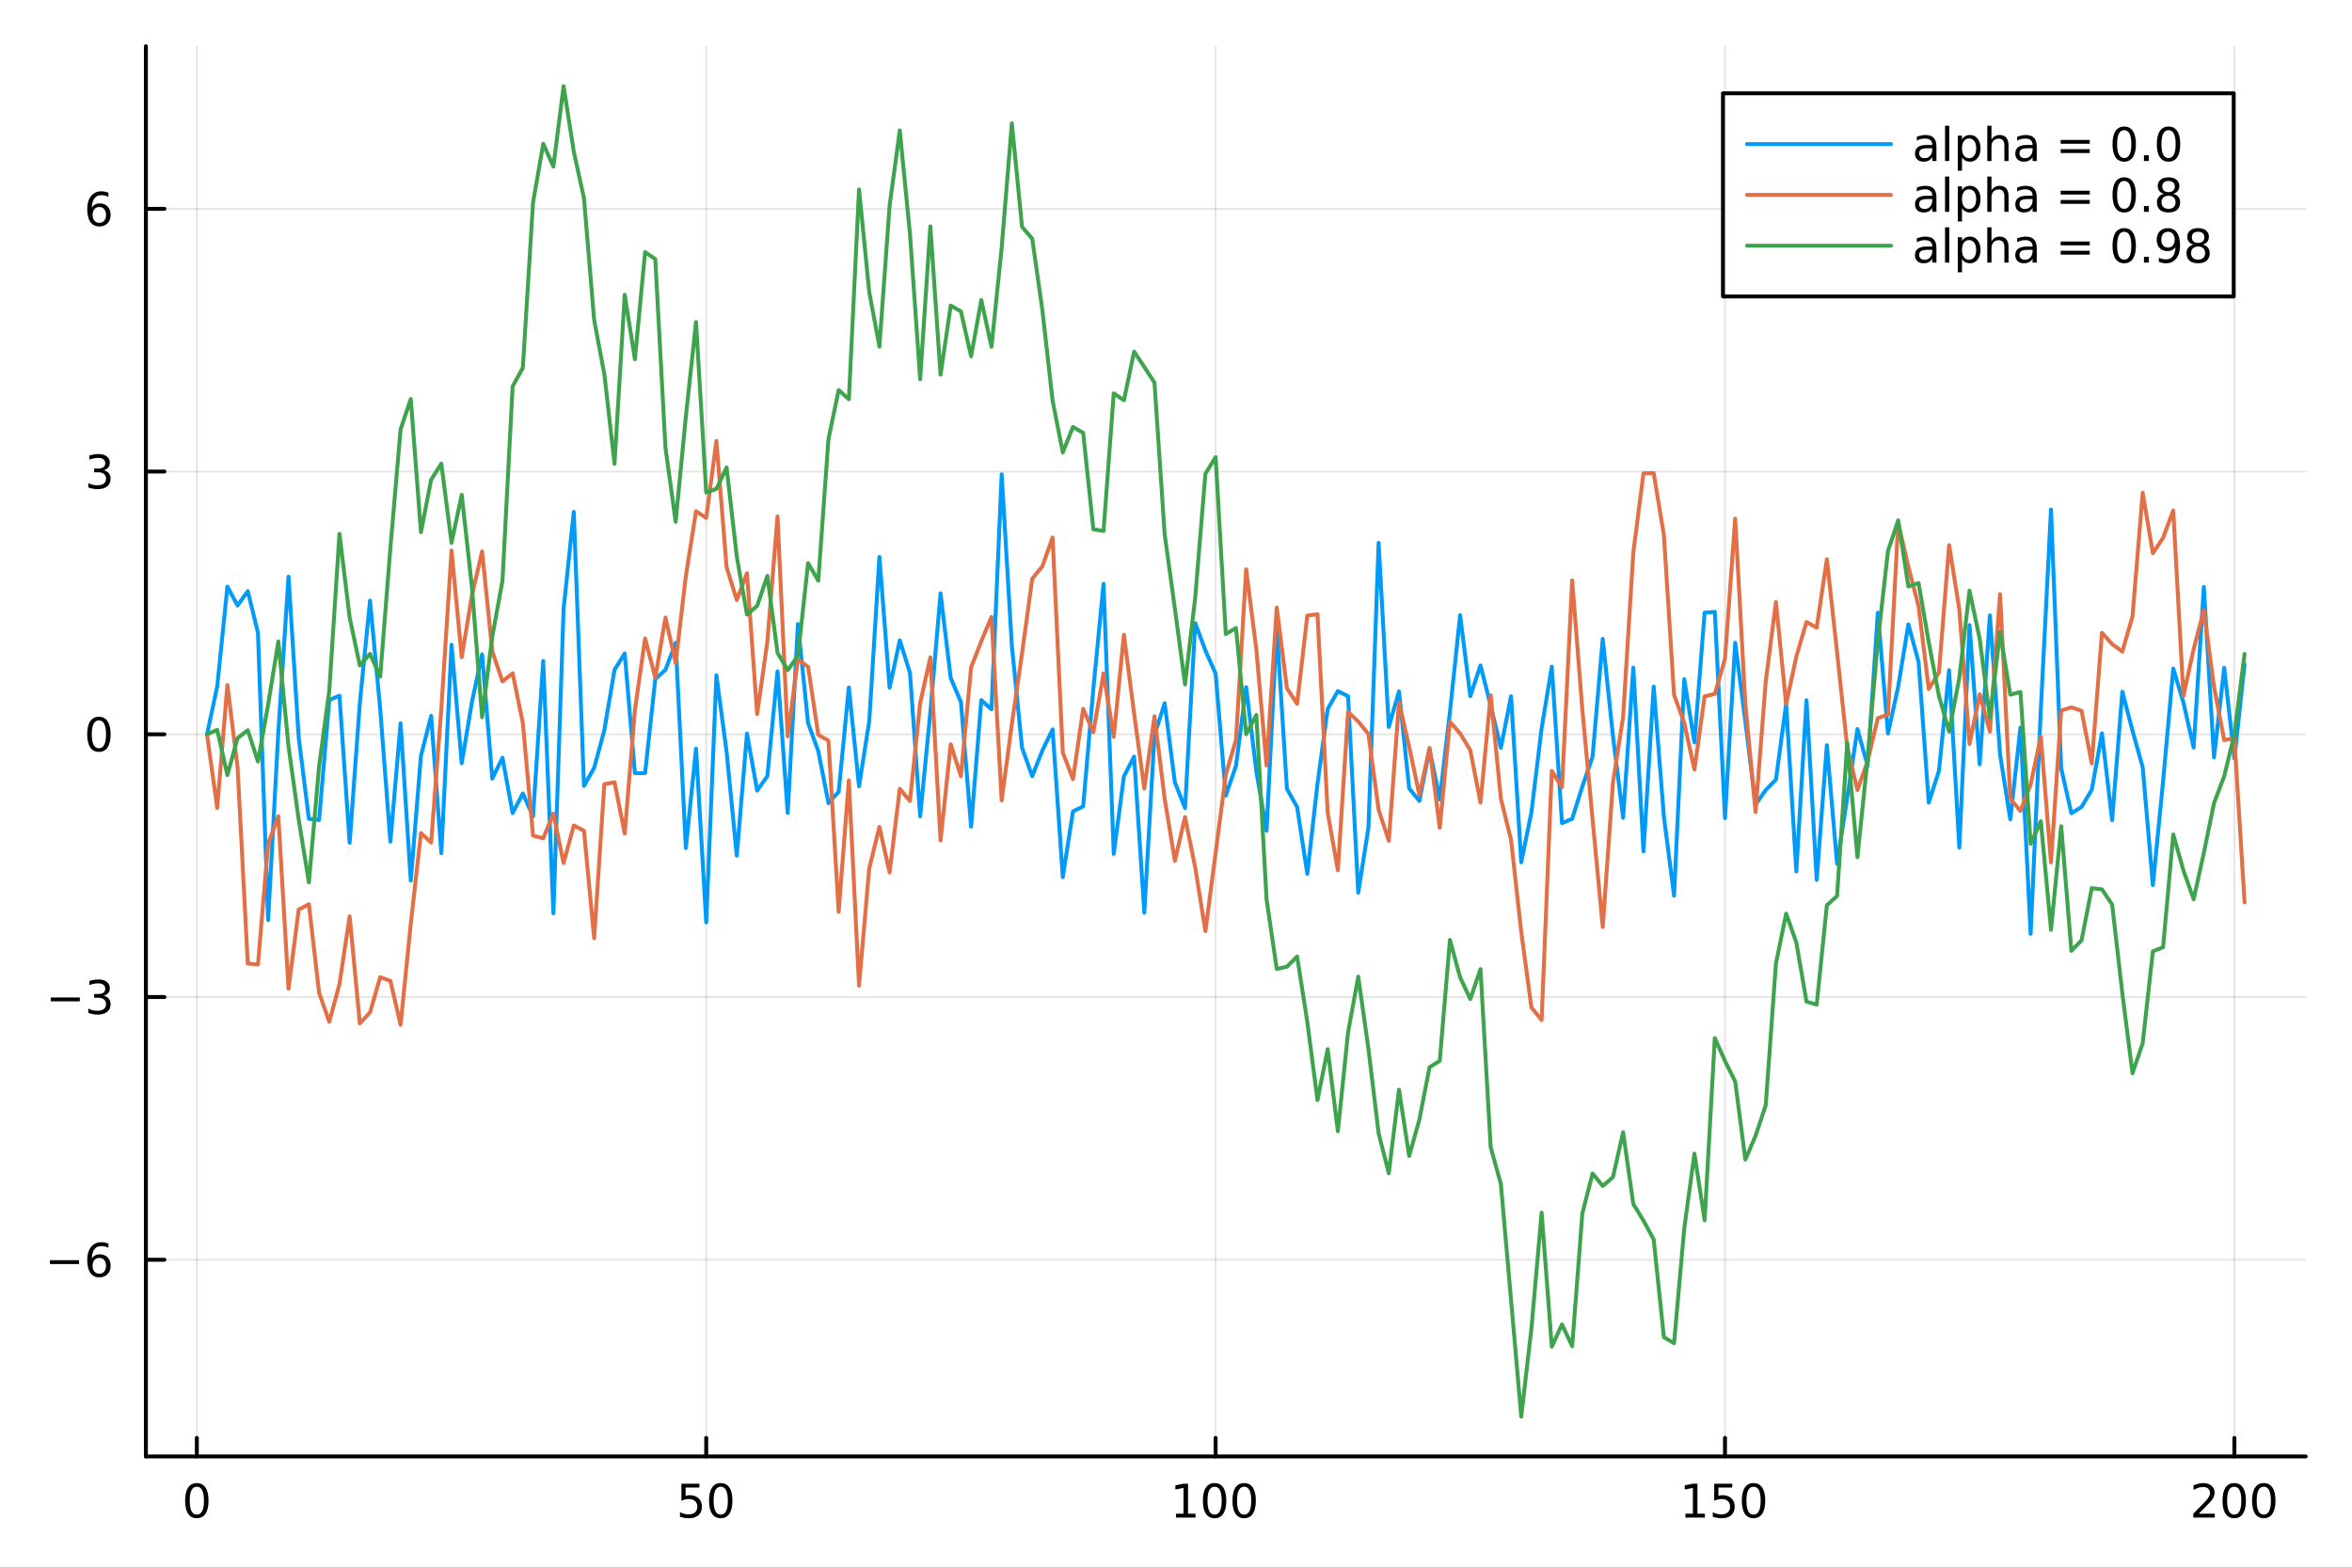 <?xml version="1.0" encoding="utf-8"?>
<svg xmlns="http://www.w3.org/2000/svg" xmlns:xlink="http://www.w3.org/1999/xlink" width="600" height="400" viewBox="0 0 2400 1600">
<rect x="0" y="0" width="2400" height="1600" fill="#333333" stroke="none"/>
<defs>
  <clipPath id="clip780">
    <rect x="0" y="0" width="2400" height="1600"/>
  </clipPath>
</defs>
<path clip-path="url(#clip780)" d="
M0 1600 L2400 1600 L2400 0 L0 0  Z
  " fill="#ffffff" fill-rule="evenodd" fill-opacity="1"/>
<defs>
  <clipPath id="clip781">
    <rect x="480" y="0" width="1681" height="1600"/>
  </clipPath>
</defs>
<path clip-path="url(#clip780)" d="
M148.867 1486.45 L2352.76 1486.45 L2352.76 47.244 L148.867 47.244  Z
  " fill="#ffffff" fill-rule="evenodd" fill-opacity="1"/>
<defs>
  <clipPath id="clip782">
    <rect x="148" y="47" width="2205" height="1440"/>
  </clipPath>
</defs>
<polyline clip-path="url(#clip782)" style="stroke:#000000; stroke-linecap:round; stroke-linejoin:round; stroke-width:2; stroke-opacity:0.1; fill:none" points="
  200.845,1486.45 200.845,47.244 
  "/>
<polyline clip-path="url(#clip782)" style="stroke:#000000; stroke-linecap:round; stroke-linejoin:round; stroke-width:2; stroke-opacity:0.1; fill:none" points="
  720.63,1486.45 720.63,47.244 
  "/>
<polyline clip-path="url(#clip782)" style="stroke:#000000; stroke-linecap:round; stroke-linejoin:round; stroke-width:2; stroke-opacity:0.1; fill:none" points="
  1240.42,1486.45 1240.42,47.244 
  "/>
<polyline clip-path="url(#clip782)" style="stroke:#000000; stroke-linecap:round; stroke-linejoin:round; stroke-width:2; stroke-opacity:0.1; fill:none" points="
  1760.2,1486.45 1760.2,47.244 
  "/>
<polyline clip-path="url(#clip782)" style="stroke:#000000; stroke-linecap:round; stroke-linejoin:round; stroke-width:2; stroke-opacity:0.1; fill:none" points="
  2279.99,1486.45 2279.99,47.244 
  "/>
<polyline clip-path="url(#clip780)" style="stroke:#000000; stroke-linecap:round; stroke-linejoin:round; stroke-width:4; stroke-opacity:1; fill:none" points="
  148.867,1486.45 2352.76,1486.45 
  "/>
<polyline clip-path="url(#clip780)" style="stroke:#000000; stroke-linecap:round; stroke-linejoin:round; stroke-width:4; stroke-opacity:1; fill:none" points="
  200.845,1486.45 200.845,1467.55 
  "/>
<polyline clip-path="url(#clip780)" style="stroke:#000000; stroke-linecap:round; stroke-linejoin:round; stroke-width:4; stroke-opacity:1; fill:none" points="
  720.63,1486.45 720.63,1467.55 
  "/>
<polyline clip-path="url(#clip780)" style="stroke:#000000; stroke-linecap:round; stroke-linejoin:round; stroke-width:4; stroke-opacity:1; fill:none" points="
  1240.42,1486.45 1240.42,1467.55 
  "/>
<polyline clip-path="url(#clip780)" style="stroke:#000000; stroke-linecap:round; stroke-linejoin:round; stroke-width:4; stroke-opacity:1; fill:none" points="
  1760.2,1486.45 1760.2,1467.55 
  "/>
<polyline clip-path="url(#clip780)" style="stroke:#000000; stroke-linecap:round; stroke-linejoin:round; stroke-width:4; stroke-opacity:1; fill:none" points="
  2279.99,1486.45 2279.99,1467.55 
  "/>
<path clip-path="url(#clip780)" d="M200.845 1517.37 Q197.234 1517.37 195.406 1520.93 Q193.6 1524.47 193.6 1531.6 Q193.6 1538.71 195.406 1542.27 Q197.234 1545.82 200.845 1545.82 Q204.48 1545.82 206.285 1542.27 Q208.114 1538.71 208.114 1531.6 Q208.114 1524.47 206.285 1520.93 Q204.48 1517.37 200.845 1517.37 M200.845 1513.66 Q206.655 1513.66 209.711 1518.27 Q212.79 1522.85 212.79 1531.6 Q212.79 1540.33 209.711 1544.94 Q206.655 1549.52 200.845 1549.52 Q195.035 1549.52 191.956 1544.94 Q188.901 1540.33 188.901 1531.6 Q188.901 1522.85 191.956 1518.27 Q195.035 1513.66 200.845 1513.66 Z" fill="#000000" fill-rule="evenodd" fill-opacity="1" /><path clip-path="url(#clip780)" d="M695.33 1514.29 L713.686 1514.29 L713.686 1518.22 L699.612 1518.22 L699.612 1526.7 Q700.631 1526.35 701.649 1526.19 Q702.668 1526 703.686 1526 Q709.473 1526 712.853 1529.17 Q716.232 1532.34 716.232 1537.76 Q716.232 1543.34 712.76 1546.44 Q709.288 1549.52 702.969 1549.52 Q700.793 1549.52 698.524 1549.15 Q696.279 1548.78 693.871 1548.04 L693.871 1543.34 Q695.955 1544.47 698.177 1545.03 Q700.399 1545.58 702.876 1545.58 Q706.881 1545.58 709.219 1543.48 Q711.556 1541.37 711.556 1537.76 Q711.556 1534.15 709.219 1532.04 Q706.881 1529.94 702.876 1529.94 Q701.001 1529.94 699.126 1530.35 Q697.274 1530.77 695.33 1531.65 L695.33 1514.29 Z" fill="#000000" fill-rule="evenodd" fill-opacity="1" /><path clip-path="url(#clip780)" d="M735.445 1517.37 Q731.834 1517.37 730.005 1520.93 Q728.2 1524.47 728.2 1531.6 Q728.2 1538.71 730.005 1542.27 Q731.834 1545.82 735.445 1545.82 Q739.079 1545.82 740.885 1542.27 Q742.714 1538.71 742.714 1531.6 Q742.714 1524.47 740.885 1520.93 Q739.079 1517.37 735.445 1517.37 M735.445 1513.66 Q741.255 1513.66 744.311 1518.27 Q747.39 1522.85 747.39 1531.6 Q747.39 1540.33 744.311 1544.94 Q741.255 1549.52 735.445 1549.52 Q729.635 1549.52 726.556 1544.94 Q723.501 1540.33 723.501 1531.6 Q723.501 1522.85 726.556 1518.27 Q729.635 1513.66 735.445 1513.66 Z" fill="#000000" fill-rule="evenodd" fill-opacity="1" /><path clip-path="url(#clip780)" d="M1200.02 1544.91 L1207.66 1544.91 L1207.66 1518.55 L1199.35 1520.21 L1199.35 1515.95 L1207.61 1514.29 L1212.29 1514.29 L1212.29 1544.91 L1219.93 1544.91 L1219.93 1548.85 L1200.02 1548.85 L1200.02 1544.91 Z" fill="#000000" fill-rule="evenodd" fill-opacity="1" /><path clip-path="url(#clip780)" d="M1239.37 1517.37 Q1235.76 1517.37 1233.93 1520.93 Q1232.13 1524.47 1232.13 1531.6 Q1232.13 1538.71 1233.93 1542.27 Q1235.76 1545.82 1239.37 1545.82 Q1243.01 1545.82 1244.81 1542.27 Q1246.64 1538.71 1246.64 1531.6 Q1246.64 1524.47 1244.81 1520.93 Q1243.01 1517.37 1239.37 1517.37 M1239.37 1513.66 Q1245.18 1513.66 1248.24 1518.27 Q1251.32 1522.85 1251.32 1531.6 Q1251.32 1540.33 1248.24 1544.94 Q1245.18 1549.52 1239.37 1549.52 Q1233.56 1549.52 1230.49 1544.94 Q1227.43 1540.33 1227.43 1531.6 Q1227.43 1522.85 1230.49 1518.27 Q1233.56 1513.66 1239.37 1513.66 Z" fill="#000000" fill-rule="evenodd" fill-opacity="1" /><path clip-path="url(#clip780)" d="M1269.54 1517.37 Q1265.92 1517.37 1264.1 1520.93 Q1262.29 1524.47 1262.29 1531.6 Q1262.29 1538.71 1264.1 1542.27 Q1265.92 1545.82 1269.54 1545.82 Q1273.17 1545.82 1274.98 1542.27 Q1276.8 1538.71 1276.8 1531.6 Q1276.8 1524.47 1274.98 1520.93 Q1273.17 1517.37 1269.54 1517.37 M1269.54 1513.66 Q1275.35 1513.66 1278.4 1518.27 Q1281.48 1522.85 1281.48 1531.6 Q1281.48 1540.33 1278.4 1544.94 Q1275.35 1549.52 1269.54 1549.52 Q1263.73 1549.52 1260.65 1544.94 Q1257.59 1540.33 1257.59 1531.6 Q1257.59 1522.85 1260.65 1518.27 Q1263.73 1513.66 1269.54 1513.66 Z" fill="#000000" fill-rule="evenodd" fill-opacity="1" /><path clip-path="url(#clip780)" d="M1719.81 1544.91 L1727.45 1544.91 L1727.45 1518.55 L1719.14 1520.21 L1719.14 1515.95 L1727.4 1514.29 L1732.08 1514.29 L1732.08 1544.91 L1739.71 1544.91 L1739.71 1548.85 L1719.81 1548.85 L1719.81 1544.91 Z" fill="#000000" fill-rule="evenodd" fill-opacity="1" /><path clip-path="url(#clip780)" d="M1749.21 1514.29 L1767.56 1514.29 L1767.56 1518.22 L1753.49 1518.22 L1753.49 1526.7 Q1754.51 1526.35 1755.52 1526.19 Q1756.54 1526 1757.56 1526 Q1763.35 1526 1766.73 1529.17 Q1770.11 1532.34 1770.11 1537.76 Q1770.11 1543.34 1766.64 1546.44 Q1763.16 1549.52 1756.84 1549.52 Q1754.67 1549.52 1752.4 1549.15 Q1750.15 1548.78 1747.75 1548.04 L1747.75 1543.34 Q1749.83 1544.47 1752.05 1545.03 Q1754.27 1545.58 1756.75 1545.58 Q1760.76 1545.58 1763.09 1543.48 Q1765.43 1541.37 1765.43 1537.76 Q1765.43 1534.15 1763.09 1532.04 Q1760.76 1529.94 1756.75 1529.94 Q1754.88 1529.94 1753 1530.35 Q1751.15 1530.77 1749.21 1531.65 L1749.21 1514.29 Z" fill="#000000" fill-rule="evenodd" fill-opacity="1" /><path clip-path="url(#clip780)" d="M1789.32 1517.37 Q1785.71 1517.37 1783.88 1520.93 Q1782.08 1524.47 1782.08 1531.6 Q1782.08 1538.71 1783.88 1542.27 Q1785.71 1545.82 1789.32 1545.82 Q1792.96 1545.82 1794.76 1542.27 Q1796.59 1538.71 1796.59 1531.6 Q1796.59 1524.47 1794.76 1520.93 Q1792.96 1517.37 1789.32 1517.37 M1789.32 1513.66 Q1795.13 1513.66 1798.19 1518.27 Q1801.27 1522.85 1801.27 1531.6 Q1801.27 1540.33 1798.19 1544.94 Q1795.13 1549.52 1789.32 1549.52 Q1783.51 1549.52 1780.43 1544.94 Q1777.38 1540.33 1777.38 1531.6 Q1777.38 1522.85 1780.43 1518.27 Q1783.51 1513.66 1789.32 1513.66 Z" fill="#000000" fill-rule="evenodd" fill-opacity="1" /><path clip-path="url(#clip780)" d="M2243.68 1544.91 L2260 1544.91 L2260 1548.85 L2238.05 1548.85 L2238.05 1544.91 Q2240.72 1542.16 2245.3 1537.53 Q2249.91 1532.88 2251.09 1531.53 Q2253.33 1529.01 2254.21 1527.27 Q2255.11 1525.51 2255.11 1523.82 Q2255.11 1521.07 2253.17 1519.33 Q2251.25 1517.6 2248.15 1517.6 Q2245.95 1517.6 2243.49 1518.36 Q2241.06 1519.13 2238.28 1520.68 L2238.28 1515.95 Q2241.11 1514.82 2243.56 1514.24 Q2246.02 1513.66 2248.05 1513.66 Q2253.42 1513.66 2256.62 1516.35 Q2259.81 1519.03 2259.81 1523.52 Q2259.81 1525.65 2259 1527.57 Q2258.22 1529.47 2256.11 1532.07 Q2255.53 1532.74 2252.43 1535.95 Q2249.33 1539.15 2243.68 1544.91 Z" fill="#000000" fill-rule="evenodd" fill-opacity="1" /><path clip-path="url(#clip780)" d="M2279.81 1517.37 Q2276.2 1517.37 2274.37 1520.93 Q2272.57 1524.47 2272.57 1531.6 Q2272.57 1538.71 2274.37 1542.27 Q2276.2 1545.82 2279.81 1545.82 Q2283.45 1545.82 2285.25 1542.27 Q2287.08 1538.71 2287.08 1531.6 Q2287.08 1524.47 2285.25 1520.93 Q2283.45 1517.37 2279.81 1517.37 M2279.81 1513.66 Q2285.62 1513.66 2288.68 1518.27 Q2291.76 1522.85 2291.76 1531.6 Q2291.76 1540.33 2288.68 1544.94 Q2285.62 1549.52 2279.81 1549.52 Q2274 1549.52 2270.92 1544.94 Q2267.87 1540.33 2267.87 1531.6 Q2267.87 1522.85 2270.92 1518.27 Q2274 1513.66 2279.81 1513.66 Z" fill="#000000" fill-rule="evenodd" fill-opacity="1" /><path clip-path="url(#clip780)" d="M2309.97 1517.37 Q2306.36 1517.37 2304.53 1520.93 Q2302.73 1524.47 2302.73 1531.6 Q2302.73 1538.71 2304.53 1542.27 Q2306.36 1545.82 2309.97 1545.82 Q2313.61 1545.82 2315.41 1542.27 Q2317.24 1538.71 2317.24 1531.6 Q2317.24 1524.47 2315.41 1520.93 Q2313.61 1517.37 2309.97 1517.37 M2309.97 1513.66 Q2315.78 1513.66 2318.84 1518.27 Q2321.92 1522.85 2321.92 1531.6 Q2321.92 1540.33 2318.84 1544.94 Q2315.78 1549.52 2309.97 1549.52 Q2304.16 1549.52 2301.09 1544.94 Q2298.03 1540.33 2298.03 1531.6 Q2298.03 1522.85 2301.09 1518.27 Q2304.16 1513.66 2309.97 1513.66 Z" fill="#000000" fill-rule="evenodd" fill-opacity="1" /><polyline clip-path="url(#clip782)" style="stroke:#000000; stroke-linecap:round; stroke-linejoin:round; stroke-width:2; stroke-opacity:0.1; fill:none" points="
  148.867,1285.72 2352.76,1285.72 
  "/>
<polyline clip-path="url(#clip782)" style="stroke:#000000; stroke-linecap:round; stroke-linejoin:round; stroke-width:2; stroke-opacity:0.1; fill:none" points="
  148.867,1017.58 2352.76,1017.58 
  "/>
<polyline clip-path="url(#clip782)" style="stroke:#000000; stroke-linecap:round; stroke-linejoin:round; stroke-width:2; stroke-opacity:0.1; fill:none" points="
  148.867,749.436 2352.76,749.436 
  "/>
<polyline clip-path="url(#clip782)" style="stroke:#000000; stroke-linecap:round; stroke-linejoin:round; stroke-width:2; stroke-opacity:0.1; fill:none" points="
  148.867,481.294 2352.76,481.294 
  "/>
<polyline clip-path="url(#clip782)" style="stroke:#000000; stroke-linecap:round; stroke-linejoin:round; stroke-width:2; stroke-opacity:0.1; fill:none" points="
  148.867,213.151 2352.76,213.151 
  "/>
<polyline clip-path="url(#clip780)" style="stroke:#000000; stroke-linecap:round; stroke-linejoin:round; stroke-width:4; stroke-opacity:1; fill:none" points="
  148.867,1486.45 148.867,47.244 
  "/>
<polyline clip-path="url(#clip780)" style="stroke:#000000; stroke-linecap:round; stroke-linejoin:round; stroke-width:4; stroke-opacity:1; fill:none" points="
  148.867,1285.72 167.764,1285.72 
  "/>
<polyline clip-path="url(#clip780)" style="stroke:#000000; stroke-linecap:round; stroke-linejoin:round; stroke-width:4; stroke-opacity:1; fill:none" points="
  148.867,1017.58 167.764,1017.58 
  "/>
<polyline clip-path="url(#clip780)" style="stroke:#000000; stroke-linecap:round; stroke-linejoin:round; stroke-width:4; stroke-opacity:1; fill:none" points="
  148.867,749.436 167.764,749.436 
  "/>
<polyline clip-path="url(#clip780)" style="stroke:#000000; stroke-linecap:round; stroke-linejoin:round; stroke-width:4; stroke-opacity:1; fill:none" points="
  148.867,481.294 167.764,481.294 
  "/>
<polyline clip-path="url(#clip780)" style="stroke:#000000; stroke-linecap:round; stroke-linejoin:round; stroke-width:4; stroke-opacity:1; fill:none" points="
  148.867,213.151 167.764,213.151 
  "/>
<path clip-path="url(#clip780)" d="M50.992 1286.17 L80.668 1286.17 L80.668 1290.11 L50.992 1290.11 L50.992 1286.17 Z" fill="#000000" fill-rule="evenodd" fill-opacity="1" /><path clip-path="url(#clip780)" d="M101.339 1283.86 Q98.191 1283.86 96.339 1286.01 Q94.51 1288.16 94.51 1291.91 Q94.51 1295.64 96.339 1297.82 Q98.191 1299.97 101.339 1299.97 Q104.487 1299.97 106.316 1297.82 Q108.168 1295.64 108.168 1291.91 Q108.168 1288.16 106.316 1286.01 Q104.487 1283.86 101.339 1283.86 M110.621 1269.21 L110.621 1273.46 Q108.862 1272.63 107.057 1272.19 Q105.274 1271.75 103.515 1271.75 Q98.885 1271.75 96.432 1274.88 Q94.001 1278 93.654 1284.32 Q95.02 1282.31 97.08 1281.24 Q99.14 1280.15 101.617 1280.15 Q106.825 1280.15 109.834 1283.33 Q112.867 1286.47 112.867 1291.91 Q112.867 1297.24 109.719 1300.46 Q106.571 1303.67 101.339 1303.67 Q95.344 1303.67 92.172 1299.09 Q89.001 1294.48 89.001 1285.76 Q89.001 1277.56 92.89 1272.7 Q96.779 1267.82 103.33 1267.82 Q105.089 1267.82 106.871 1268.16 Q108.677 1268.51 110.621 1269.21 Z" fill="#000000" fill-rule="evenodd" fill-opacity="1" /><path clip-path="url(#clip780)" d="M51.802 1018.03 L81.478 1018.03 L81.478 1021.97 L51.802 1021.97 L51.802 1018.03 Z" fill="#000000" fill-rule="evenodd" fill-opacity="1" /><path clip-path="url(#clip780)" d="M105.737 1016.22 Q109.094 1016.94 110.969 1019.21 Q112.867 1021.48 112.867 1024.81 Q112.867 1029.93 109.348 1032.73 Q105.83 1035.53 99.348 1035.53 Q97.172 1035.53 94.858 1035.09 Q92.566 1034.67 90.112 1033.82 L90.112 1029.3 Q92.057 1030.44 94.371 1031.02 Q96.686 1031.6 99.21 1031.6 Q103.608 1031.6 105.899 1029.86 Q108.214 1028.12 108.214 1024.81 Q108.214 1021.76 106.061 1020.04 Q103.932 1018.31 100.112 1018.31 L96.085 1018.31 L96.085 1014.47 L100.297 1014.47 Q103.746 1014.47 105.575 1013.1 Q107.404 1011.71 107.404 1009.12 Q107.404 1006.46 105.506 1005.04 Q103.631 1003.61 100.112 1003.61 Q98.191 1003.61 95.992 1004.03 Q93.793 1004.44 91.154 1005.32 L91.154 1001.16 Q93.816 1000.41 96.131 1000.04 Q98.469 999.674 100.529 999.674 Q105.853 999.674 108.955 1002.1 Q112.057 1004.51 112.057 1008.63 Q112.057 1011.5 110.413 1013.49 Q108.77 1015.46 105.737 1016.22 Z" fill="#000000" fill-rule="evenodd" fill-opacity="1" /><path clip-path="url(#clip780)" d="M100.922 735.235 Q97.311 735.235 95.483 738.8 Q93.677 742.342 93.677 749.471 Q93.677 756.578 95.483 760.142 Q97.311 763.684 100.922 763.684 Q104.557 763.684 106.362 760.142 Q108.191 756.578 108.191 749.471 Q108.191 742.342 106.362 738.8 Q104.557 735.235 100.922 735.235 M100.922 731.531 Q106.733 731.531 109.788 736.138 Q112.867 740.721 112.867 749.471 Q112.867 758.198 109.788 762.804 Q106.733 767.388 100.922 767.388 Q95.112 767.388 92.034 762.804 Q88.978 758.198 88.978 749.471 Q88.978 740.721 92.034 736.138 Q95.112 731.531 100.922 731.531 Z" fill="#000000" fill-rule="evenodd" fill-opacity="1" /><path clip-path="url(#clip780)" d="M105.737 479.94 Q109.094 480.657 110.969 482.926 Q112.867 485.194 112.867 488.528 Q112.867 493.643 109.348 496.444 Q105.83 499.245 99.348 499.245 Q97.172 499.245 94.858 498.805 Q92.566 498.389 90.112 497.532 L90.112 493.018 Q92.057 494.153 94.371 494.731 Q96.686 495.31 99.21 495.31 Q103.608 495.31 105.899 493.574 Q108.214 491.838 108.214 488.528 Q108.214 485.472 106.061 483.759 Q103.932 482.023 100.112 482.023 L96.085 482.023 L96.085 478.181 L100.297 478.181 Q103.746 478.181 105.575 476.815 Q107.404 475.426 107.404 472.833 Q107.404 470.171 105.506 468.759 Q103.631 467.324 100.112 467.324 Q98.191 467.324 95.992 467.741 Q93.793 468.157 91.154 469.037 L91.154 464.87 Q93.816 464.13 96.131 463.759 Q98.469 463.389 100.529 463.389 Q105.853 463.389 108.955 465.819 Q112.057 468.227 112.057 472.347 Q112.057 475.218 110.413 477.208 Q108.77 479.176 105.737 479.94 Z" fill="#000000" fill-rule="evenodd" fill-opacity="1" /><path clip-path="url(#clip780)" d="M101.339 211.288 Q98.191 211.288 96.339 213.441 Q94.51 215.594 94.51 219.344 Q94.51 223.07 96.339 225.246 Q98.191 227.399 101.339 227.399 Q104.487 227.399 106.316 225.246 Q108.168 223.07 108.168 219.344 Q108.168 215.594 106.316 213.441 Q104.487 211.288 101.339 211.288 M110.621 196.635 L110.621 200.895 Q108.862 200.061 107.057 199.621 Q105.274 199.182 103.515 199.182 Q98.885 199.182 96.432 202.307 Q94.001 205.432 93.654 211.751 Q95.02 209.737 97.08 208.672 Q99.14 207.584 101.617 207.584 Q106.825 207.584 109.834 210.756 Q112.867 213.904 112.867 219.344 Q112.867 224.668 109.719 227.885 Q106.571 231.103 101.339 231.103 Q95.344 231.103 92.172 226.519 Q89.001 221.913 89.001 213.186 Q89.001 204.992 92.89 200.131 Q96.779 195.246 103.33 195.246 Q105.089 195.246 106.871 195.594 Q108.677 195.941 110.621 196.635 Z" fill="#000000" fill-rule="evenodd" fill-opacity="1" /><polyline clip-path="url(#clip782)" style="stroke:#009af9; stroke-linecap:round; stroke-linejoin:round; stroke-width:4; stroke-opacity:1; fill:none" points="
  211.241,749.436 221.637,700.725 232.032,598.727 242.428,617.989 252.824,603.382 263.22,645.657 273.615,939.001 284.011,747.207 294.407,588.486 304.802,752.738 
  315.198,835.709 325.594,836.909 335.989,714.48 346.385,709.976 356.781,860.164 367.177,717.6 377.572,612.962 387.968,723.847 398.364,859.034 408.759,738.141 
  419.155,898.723 429.551,771.297 439.946,730.649 450.342,870.759 460.738,658.064 471.134,779 481.529,716.695 491.925,667.89 502.321,794.681 512.716,773.384 
  523.112,829.868 533.508,809.812 543.904,833.263 554.299,674.58 564.695,932.112 575.091,621.526 585.486,522.441 595.882,802.1 606.278,783.651 616.673,745.288 
  627.069,683.601 637.465,666.901 647.861,789.161 658.256,789.097 668.652,693.107 679.048,683.63 689.443,656.033 699.839,865.516 710.235,764.115 720.63,941.341 
  731.026,689.232 741.422,767.283 751.818,873.256 762.213,748.668 772.609,806.838 783.005,792.199 793.4,685.27 803.796,829.698 814.192,636.95 824.588,738.104 
  834.983,766.538 845.379,819.665 855.775,808.156 866.17,701.671 876.566,802.489 886.962,736.212 897.357,568.383 907.753,701.824 918.149,653.583 928.545,686.79 
  938.94,833.132 949.336,726.891 959.732,605.566 970.127,692.03 980.523,716.454 990.919,843.666 1001.31,714.56 1011.71,723.939 1022.11,484.066 1032.5,658.991 
  1042.9,763.174 1053.29,792.206 1063.69,765.795 1074.08,744.451 1084.48,895.255 1094.88,828.114 1105.27,822.996 1115.67,702.882 1126.06,595.93 1136.46,871.532 
  1146.85,792.39 1157.25,772.204 1167.65,931.529 1178.04,750.467 1188.44,717.748 1198.83,798.316 1209.23,824.668 1219.62,635.982 1230.02,664.009 1240.42,687.492 
  1250.81,812.029 1261.21,781.564 1271.6,701.347 1282,787.515 1292.39,847.775 1302.79,640.553 1313.19,805.143 1323.58,823.645 1333.98,891.845 1344.37,800.05 
  1354.77,723.616 1365.16,705.372 1375.56,710.583 1385.96,911.014 1396.35,844.878 1406.75,554.039 1417.14,741.889 1427.54,705.669 1437.93,804.596 1448.33,817.47 
  1458.73,764.809 1469.12,816.069 1479.52,726.692 1489.91,627.882 1500.31,710.527 1510.7,679.144 1521.1,720.214 1531.5,763.228 1541.89,710.61 1552.29,880.038 
  1562.68,828.913 1573.08,743.369 1583.47,680.353 1593.87,840.127 1604.27,835.697 1614.66,802.615 1625.06,772.351 1635.45,652.057 1645.85,751.067 1656.24,834.599 
  1666.64,681.343 1677.04,868.899 1687.43,700.812 1697.83,833.36 1708.22,914.152 1718.62,693.169 1729.01,757.751 1739.41,625.305 1749.81,624.512 1760.2,834.986 
  1770.6,656 1780.99,736.341 1791.39,821.09 1801.78,806.314 1812.18,795.669 1822.58,718.284 1832.97,889.425 1843.37,714.644 1853.76,898.006 1864.16,760.557 
  1874.55,881.689 1884.95,814.016 1895.34,744.059 1905.74,781.421 1916.14,625.365 1926.53,748.648 1936.93,700.719 1947.32,637.275 1957.72,675.541 1968.11,819.08 
  1978.51,786.702 1988.91,684.028 1999.3,865.075 2009.7,638.032 2020.09,780.052 2030.49,628.099 2040.88,769.959 2051.28,836.267 2061.68,742.496 2072.07,953.111 
  2082.47,724.007 2092.86,520.109 2103.26,784.121 2113.65,830.013 2124.05,823.551 2134.45,806.049 2144.84,748.516 2155.24,837.036 2165.63,706.054 2176.03,745.696 
  2186.42,783.148 2196.82,903.295 2207.22,797.482 2217.61,682.394 2228.01,717.121 2238.4,763.01 2248.8,598.969 2259.19,773.097 2269.59,681.632 2279.99,774.036 
  2290.38,678.005 
  "/>
<polyline clip-path="url(#clip782)" style="stroke:#e26f46; stroke-linecap:round; stroke-linejoin:round; stroke-width:4; stroke-opacity:1; fill:none" points="
  211.241,749.436 221.637,824.601 232.032,699.169 242.428,783.185 252.824,983.355 263.22,984.37 273.615,861.095 284.011,833.077 294.407,1008.93 304.802,928.37 
  315.198,922.858 325.594,1013.12 335.989,1042.93 346.385,1004.43 356.781,935.206 367.177,1044.41 377.572,1033.27 387.968,997.317 398.364,1001.15 408.759,1045.93 
  419.155,942.832 429.551,850.288 439.946,859.905 450.342,723.161 460.738,561.883 471.134,670.753 481.529,607.892 491.925,562.752 502.321,664.494 512.716,695.458 
  523.112,687.193 533.508,737.919 543.904,852.833 554.299,855.587 564.695,830.318 575.091,880.891 585.486,842.504 595.882,847.841 606.278,957.573 616.673,800.35 
  627.069,798.386 637.465,850.857 647.861,724.783 658.256,651.577 668.652,691.682 679.048,630.276 689.443,676.586 699.839,588.019 710.235,521.774 720.63,528.589 
  731.026,450.031 741.422,578.889 751.818,612.422 762.213,585.036 772.609,728.8 783.005,654.958 793.4,527.027 803.796,751.536 814.192,672.795 824.588,680.627 
  834.983,749.943 845.379,755.95 855.775,930.526 866.17,796.511 876.566,1005.9 886.962,886.265 897.357,843.942 907.753,890.483 918.149,805.052 928.545,817.517 
  938.94,717.527 949.336,670.866 959.732,857.884 970.127,759.661 980.523,792.23 990.919,681.132 1001.31,654.419 1011.71,629.719 1022.11,816.889 1032.5,738.909 
  1042.9,666.839 1053.29,590.698 1063.69,577.829 1074.08,548.65 1084.48,768.04 1094.88,795.189 1105.27,723.542 1115.67,747.233 1126.06,687.368 1136.46,752.019 
  1146.85,647.87 1157.25,728.145 1167.65,804.863 1178.04,731.068 1188.44,815.203 1198.83,878.592 1209.23,833.875 1219.62,885.433 1230.02,950.316 1240.42,870.54 
  1250.81,790.789 1261.21,754.806 1271.6,581.037 1282,663.106 1292.39,781.23 1302.79,620.081 1313.19,702.449 1323.58,718.266 1333.98,628.298 1344.37,626.911 
  1354.77,829.333 1365.16,888.159 1375.56,726.651 1385.96,736.379 1396.35,749.178 1406.75,826.411 1417.14,858.16 1427.54,716.909 1437.93,762.197 1448.33,811.314 
  1458.73,763.282 1469.12,844.847 1479.52,736.741 1489.91,748.552 1500.31,765.721 1510.7,819.09 1521.1,709.588 1531.5,815.073 1541.89,857.22 1552.29,951.161 
  1562.68,1028.21 1573.08,1041.11 1583.47,786.867 1593.87,803.45 1604.27,592.35 1614.66,724.675 1625.06,836.174 1635.45,946.155 1645.85,799.06 1656.24,731.507 
  1666.64,564.041 1677.04,482.97 1687.43,482.871 1697.83,545.873 1708.22,709.297 1718.62,737.767 1729.01,785.406 1739.41,710.772 1749.81,708.245 1760.2,672.232 
  1770.6,529.282 1780.99,719.07 1791.39,828.784 1801.78,695.53 1812.18,614.381 1822.58,718.723 1832.97,670.213 1843.37,634.809 1853.76,640.636 1864.16,570.768 
  1874.55,665.7 1884.95,762.835 1895.34,806.311 1905.74,776.726 1916.14,732.977 1926.53,729.282 1936.93,533.906 1947.32,578.381 1957.72,618.783 1968.11,703.199 
  1978.51,686.16 1988.91,556.388 1999.3,621.982 2009.7,759.35 2020.09,708.544 2030.49,746.743 2040.88,606.347 2051.28,815.023 2061.68,827.786 2072.07,800.711 
  2082.47,751.952 2092.86,880.155 2103.26,725.138 2113.65,721.979 2124.05,725.426 2134.45,779.154 2144.84,645.867 2155.24,657.358 2165.63,665.012 2176.03,629.088 
  2186.42,502.953 2196.82,564.611 2207.22,548.912 2217.61,521.061 2228.01,710.251 2238.4,662.523 2248.8,622.699 2259.19,700.862 2269.59,755.421 2279.99,753.442 
  2290.38,920.905 
  "/>
<polyline clip-path="url(#clip782)" style="stroke:#3da44d; stroke-linecap:round; stroke-linejoin:round; stroke-width:4; stroke-opacity:1; fill:none" points="
  211.241,749.436 221.637,744.883 232.032,791.011 242.428,753.345 252.824,745.274 263.22,777.201 273.615,719.038 284.011,654.633 294.407,761.823 304.802,836.554 
  315.198,900.531 325.594,782.067 335.989,705.042 346.385,544.918 356.781,630.274 367.177,679.198 377.572,667.353 387.968,690.545 398.364,559.1 408.759,438.259 
  419.155,407.208 429.551,543.182 439.946,489.613 450.342,473.236 460.738,554.035 471.134,505.002 481.529,598.793 491.925,732.103 502.321,649.793 512.716,592.721 
  523.112,394.247 533.508,375.333 543.904,206.879 554.299,146.74 564.695,169.989 575.091,87.976 585.486,154.728 595.882,202.249 606.278,326.72 616.673,381.837 
  627.069,473.267 637.465,300.837 647.861,366.712 658.256,257.28 668.652,264.409 679.048,457.025 689.443,532.531 699.839,425.293 710.235,328.697 720.63,502.671 
  731.026,498.937 741.422,477.102 751.818,568.154 762.213,627.173 772.609,618.353 783.005,587.772 793.4,666.224 803.796,683.951 814.192,669.314 824.588,574.758 
  834.983,592.632 845.379,447.97 855.775,398.115 866.17,407.502 876.566,193.428 886.962,297.846 897.357,353.824 907.753,209.882 918.149,133.074 928.545,238.895 
  938.94,387.025 949.336,230.987 959.732,382.477 970.127,311.882 980.523,317.857 990.919,363.694 1001.31,306.286 1011.71,353.87 1022.11,252.894 1032.5,125.837 
  1042.9,231.529 1053.29,243.622 1063.69,316.942 1074.08,408.955 1084.48,461.784 1094.88,435.708 1105.27,441.82 1115.67,540.226 1126.06,541.936 1136.46,401.456 
  1146.85,408.532 1157.25,358.9 1167.65,374.512 1178.04,390.5 1188.44,545.299 1198.83,621.072 1209.23,698.556 1219.62,609.632 1230.02,483.426 1240.42,466.59 
  1250.81,647.168 1261.21,640.908 1271.6,749.407 1282,729.714 1292.39,917.595 1302.79,989.021 1313.19,986.632 1323.58,976.178 1333.98,1043.04 1344.37,1122.69 
  1354.77,1070.77 1365.16,1154.52 1375.56,1053.74 1385.96,996.714 1396.35,1070.28 1406.75,1156.63 1417.14,1197.43 1427.54,1112.17 1437.93,1179.76 1448.33,1142.71 
  1458.73,1089.18 1469.12,1082.73 1479.52,959.266 1489.91,997.448 1500.31,1019.71 1510.7,989.049 1521.1,1170.75 1531.5,1208.49 1541.89,1326.7 1552.29,1445.72 
  1562.68,1355.94 1573.08,1237.6 1583.47,1374.46 1593.87,1351.7 1604.27,1374 1614.66,1238.34 1625.06,1197.69 1635.45,1210.4 1645.85,1201.48 1656.24,1155.56 
  1666.64,1228.8 1677.04,1245.8 1687.43,1264.94 1697.83,1364.74 1708.22,1370.9 1718.62,1253.76 1729.01,1177.38 1739.41,1245.45 1749.81,1059.48 1760.2,1082.9 
  1770.6,1103.78 1780.99,1183.55 1791.39,1159.2 1801.78,1127.95 1812.18,983.382 1822.58,932.456 1832.97,961.859 1843.37,1022.24 1853.76,1025.37 1864.16,923.901 
  1874.55,914.5 1884.95,758.093 1895.34,874.867 1905.74,774.153 1916.14,654.307 1926.53,562.29 1936.93,531.095 1947.32,598.524 1957.72,595.07 1968.11,655.355 
  1978.51,710.197 1988.91,746.704 1999.3,691.736 2009.7,602.838 2020.09,651.975 2030.49,732.786 2040.88,645.112 2051.28,708.961 2061.68,706.294 2072.07,861.127 
  2082.47,838.107 2092.86,948.936 2103.26,843.261 2113.65,970.453 2124.05,959.639 2134.45,906.423 2144.84,907.688 2155.24,923.142 2165.63,1013.68 2176.03,1095.38 
  2186.42,1064.65 2196.82,970.889 2207.22,966.808 2217.61,851.668 2228.01,888.478 2238.4,917.785 2248.8,870.55 2259.19,819.628 2269.59,792.264 2279.99,749.263 
  2290.38,667.407 
  "/>
<path clip-path="url(#clip780)" d="
M1758.16 302.578 L2279.29 302.578 L2279.29 95.218 L1758.16 95.218  Z
  " fill="#ffffff" fill-rule="evenodd" fill-opacity="1"/>
<polyline clip-path="url(#clip780)" style="stroke:#000000; stroke-linecap:round; stroke-linejoin:round; stroke-width:4; stroke-opacity:1; fill:none" points="
  1758.16,302.578 2279.29,302.578 2279.29,95.218 1758.16,95.218 1758.16,302.578 
  "/>
<polyline clip-path="url(#clip780)" style="stroke:#009af9; stroke-linecap:round; stroke-linejoin:round; stroke-width:4; stroke-opacity:1; fill:none" points="
  1782.65,147.058 1929.58,147.058 
  "/>
<path clip-path="url(#clip780)" d="M1967.47 151.305 Q1962.31 151.305 1960.32 152.486 Q1958.33 153.666 1958.33 156.514 Q1958.33 158.782 1959.81 160.125 Q1961.31 161.444 1963.88 161.444 Q1967.42 161.444 1969.55 158.944 Q1971.7 156.421 1971.7 152.254 L1971.7 151.305 L1967.47 151.305 M1975.96 149.546 L1975.96 164.338 L1971.7 164.338 L1971.7 160.402 Q1970.25 162.763 1968.07 163.898 Q1965.89 165.009 1962.75 165.009 Q1958.77 165.009 1956.4 162.787 Q1954.07 160.541 1954.07 156.791 Q1954.07 152.416 1956.98 150.194 Q1959.92 147.972 1965.73 147.972 L1971.7 147.972 L1971.7 147.555 Q1971.7 144.615 1969.76 143.018 Q1967.84 141.398 1964.34 141.398 Q1962.12 141.398 1960.02 141.93 Q1957.91 142.463 1955.96 143.527 L1955.96 139.592 Q1958.3 138.69 1960.5 138.25 Q1962.7 137.787 1964.78 137.787 Q1970.41 137.787 1973.19 140.703 Q1975.96 143.62 1975.96 149.546 Z" fill="#000000" fill-rule="evenodd" fill-opacity="1" /><path clip-path="url(#clip780)" d="M1984.74 128.319 L1989 128.319 L1989 164.338 L1984.74 164.338 L1984.74 128.319 Z" fill="#000000" fill-rule="evenodd" fill-opacity="1" /><path clip-path="url(#clip780)" d="M2002.03 160.449 L2002.03 174.199 L1997.75 174.199 L1997.75 138.412 L2002.03 138.412 L2002.03 142.347 Q2003.37 140.032 2005.41 138.921 Q2007.47 137.787 2010.32 137.787 Q2015.04 137.787 2017.98 141.537 Q2020.94 145.287 2020.94 151.398 Q2020.94 157.509 2017.98 161.259 Q2015.04 165.009 2010.32 165.009 Q2007.47 165.009 2005.41 163.898 Q2003.37 162.763 2002.03 160.449 M2016.52 151.398 Q2016.52 146.699 2014.58 144.037 Q2012.65 141.352 2009.27 141.352 Q2005.89 141.352 2003.95 144.037 Q2002.03 146.699 2002.03 151.398 Q2002.03 156.097 2003.95 158.782 Q2005.89 161.444 2009.27 161.444 Q2012.65 161.444 2014.58 158.782 Q2016.52 156.097 2016.52 151.398 Z" fill="#000000" fill-rule="evenodd" fill-opacity="1" /><path clip-path="url(#clip780)" d="M2049.55 148.689 L2049.55 164.338 L2045.29 164.338 L2045.29 148.828 Q2045.29 145.148 2043.86 143.319 Q2042.42 141.49 2039.55 141.49 Q2036.1 141.49 2034.11 143.69 Q2032.12 145.889 2032.12 149.685 L2032.12 164.338 L2027.84 164.338 L2027.84 128.319 L2032.12 128.319 L2032.12 142.44 Q2033.65 140.102 2035.71 138.944 Q2037.79 137.787 2040.5 137.787 Q2044.97 137.787 2047.26 140.565 Q2049.55 143.319 2049.55 148.689 Z" fill="#000000" fill-rule="evenodd" fill-opacity="1" /><path clip-path="url(#clip780)" d="M2069.83 151.305 Q2064.67 151.305 2062.68 152.486 Q2060.69 153.666 2060.69 156.514 Q2060.69 158.782 2062.17 160.125 Q2063.67 161.444 2066.24 161.444 Q2069.78 161.444 2071.91 158.944 Q2074.07 156.421 2074.07 152.254 L2074.07 151.305 L2069.83 151.305 M2078.32 149.546 L2078.32 164.338 L2074.07 164.338 L2074.07 160.402 Q2072.61 162.763 2070.43 163.898 Q2068.26 165.009 2065.11 165.009 Q2061.13 165.009 2058.76 162.787 Q2056.43 160.541 2056.43 156.791 Q2056.43 152.416 2059.34 150.194 Q2062.28 147.972 2068.09 147.972 L2074.07 147.972 L2074.07 147.555 Q2074.07 144.615 2072.12 143.018 Q2070.2 141.398 2066.7 141.398 Q2064.48 141.398 2062.38 141.93 Q2060.27 142.463 2058.32 143.527 L2058.32 139.592 Q2060.66 138.69 2062.86 138.25 Q2065.06 137.787 2067.14 137.787 Q2072.77 137.787 2075.55 140.703 Q2078.32 143.62 2078.32 149.546 Z" fill="#000000" fill-rule="evenodd" fill-opacity="1" /><path clip-path="url(#clip780)" d="M2102.72 142.81 L2132.4 142.81 L2132.4 146.699 L2102.72 146.699 L2102.72 142.81 M2102.72 152.254 L2132.4 152.254 L2132.4 156.189 L2102.72 156.189 L2102.72 152.254 Z" fill="#000000" fill-rule="evenodd" fill-opacity="1" /><path clip-path="url(#clip780)" d="M2167.56 132.856 Q2163.95 132.856 2162.12 136.421 Q2160.32 139.963 2160.32 147.092 Q2160.32 154.199 2162.12 157.764 Q2163.95 161.305 2167.56 161.305 Q2171.19 161.305 2173 157.764 Q2174.83 154.199 2174.83 147.092 Q2174.83 139.963 2173 136.421 Q2171.19 132.856 2167.56 132.856 M2167.56 129.153 Q2173.37 129.153 2176.43 133.759 Q2179.5 138.342 2179.5 147.092 Q2179.5 155.819 2176.43 160.426 Q2173.37 165.009 2167.56 165.009 Q2161.75 165.009 2158.67 160.426 Q2155.62 155.819 2155.62 147.092 Q2155.62 138.342 2158.67 133.759 Q2161.75 129.153 2167.56 129.153 Z" fill="#000000" fill-rule="evenodd" fill-opacity="1" /><path clip-path="url(#clip780)" d="M2187.72 158.458 L2192.61 158.458 L2192.61 164.338 L2187.72 164.338 L2187.72 158.458 Z" fill="#000000" fill-rule="evenodd" fill-opacity="1" /><path clip-path="url(#clip780)" d="M2212.79 132.856 Q2209.18 132.856 2207.35 136.421 Q2205.55 139.963 2205.55 147.092 Q2205.55 154.199 2207.35 157.764 Q2209.18 161.305 2212.79 161.305 Q2216.43 161.305 2218.23 157.764 Q2220.06 154.199 2220.06 147.092 Q2220.06 139.963 2218.23 136.421 Q2216.43 132.856 2212.79 132.856 M2212.79 129.153 Q2218.6 129.153 2221.66 133.759 Q2224.74 138.342 2224.74 147.092 Q2224.74 155.819 2221.66 160.426 Q2218.6 165.009 2212.79 165.009 Q2206.98 165.009 2203.9 160.426 Q2200.85 155.819 2200.85 147.092 Q2200.85 138.342 2203.9 133.759 Q2206.98 129.153 2212.79 129.153 Z" fill="#000000" fill-rule="evenodd" fill-opacity="1" /><polyline clip-path="url(#clip780)" style="stroke:#e26f46; stroke-linecap:round; stroke-linejoin:round; stroke-width:4; stroke-opacity:1; fill:none" points="
  1782.65,198.898 1929.58,198.898 
  "/>
<path clip-path="url(#clip780)" d="M1967.47 203.145 Q1962.31 203.145 1960.32 204.326 Q1958.33 205.506 1958.33 208.354 Q1958.33 210.622 1959.81 211.965 Q1961.31 213.284 1963.88 213.284 Q1967.42 213.284 1969.55 210.784 Q1971.7 208.261 1971.7 204.094 L1971.7 203.145 L1967.47 203.145 M1975.96 201.386 L1975.96 216.178 L1971.7 216.178 L1971.7 212.242 Q1970.25 214.603 1968.07 215.738 Q1965.89 216.849 1962.75 216.849 Q1958.77 216.849 1956.4 214.627 Q1954.07 212.381 1954.07 208.631 Q1954.07 204.256 1956.98 202.034 Q1959.92 199.812 1965.73 199.812 L1971.7 199.812 L1971.7 199.395 Q1971.7 196.455 1969.76 194.858 Q1967.84 193.238 1964.34 193.238 Q1962.12 193.238 1960.02 193.77 Q1957.91 194.303 1955.96 195.367 L1955.96 191.432 Q1958.3 190.53 1960.5 190.09 Q1962.7 189.627 1964.78 189.627 Q1970.41 189.627 1973.19 192.543 Q1975.96 195.46 1975.96 201.386 Z" fill="#000000" fill-rule="evenodd" fill-opacity="1" /><path clip-path="url(#clip780)" d="M1984.74 180.159 L1989 180.159 L1989 216.178 L1984.74 216.178 L1984.74 180.159 Z" fill="#000000" fill-rule="evenodd" fill-opacity="1" /><path clip-path="url(#clip780)" d="M2002.03 212.289 L2002.03 226.039 L1997.75 226.039 L1997.75 190.252 L2002.03 190.252 L2002.03 194.187 Q2003.37 191.872 2005.41 190.761 Q2007.47 189.627 2010.32 189.627 Q2015.04 189.627 2017.98 193.377 Q2020.94 197.127 2020.94 203.238 Q2020.94 209.349 2017.98 213.099 Q2015.04 216.849 2010.32 216.849 Q2007.47 216.849 2005.41 215.738 Q2003.37 214.603 2002.03 212.289 M2016.52 203.238 Q2016.52 198.539 2014.58 195.877 Q2012.65 193.192 2009.27 193.192 Q2005.89 193.192 2003.95 195.877 Q2002.03 198.539 2002.03 203.238 Q2002.03 207.937 2003.95 210.622 Q2005.89 213.284 2009.27 213.284 Q2012.65 213.284 2014.58 210.622 Q2016.52 207.937 2016.52 203.238 Z" fill="#000000" fill-rule="evenodd" fill-opacity="1" /><path clip-path="url(#clip780)" d="M2049.55 200.529 L2049.55 216.178 L2045.29 216.178 L2045.29 200.668 Q2045.29 196.988 2043.86 195.159 Q2042.42 193.33 2039.55 193.33 Q2036.1 193.33 2034.11 195.53 Q2032.12 197.729 2032.12 201.525 L2032.12 216.178 L2027.84 216.178 L2027.84 180.159 L2032.12 180.159 L2032.12 194.28 Q2033.65 191.942 2035.71 190.784 Q2037.79 189.627 2040.5 189.627 Q2044.97 189.627 2047.26 192.405 Q2049.55 195.159 2049.55 200.529 Z" fill="#000000" fill-rule="evenodd" fill-opacity="1" /><path clip-path="url(#clip780)" d="M2069.83 203.145 Q2064.67 203.145 2062.68 204.326 Q2060.69 205.506 2060.69 208.354 Q2060.69 210.622 2062.17 211.965 Q2063.67 213.284 2066.24 213.284 Q2069.78 213.284 2071.91 210.784 Q2074.07 208.261 2074.07 204.094 L2074.07 203.145 L2069.83 203.145 M2078.32 201.386 L2078.32 216.178 L2074.07 216.178 L2074.07 212.242 Q2072.61 214.603 2070.43 215.738 Q2068.26 216.849 2065.11 216.849 Q2061.13 216.849 2058.76 214.627 Q2056.43 212.381 2056.43 208.631 Q2056.43 204.256 2059.34 202.034 Q2062.28 199.812 2068.09 199.812 L2074.07 199.812 L2074.07 199.395 Q2074.07 196.455 2072.12 194.858 Q2070.2 193.238 2066.7 193.238 Q2064.48 193.238 2062.38 193.77 Q2060.27 194.303 2058.32 195.367 L2058.32 191.432 Q2060.66 190.53 2062.86 190.09 Q2065.06 189.627 2067.14 189.627 Q2072.77 189.627 2075.55 192.543 Q2078.32 195.46 2078.32 201.386 Z" fill="#000000" fill-rule="evenodd" fill-opacity="1" /><path clip-path="url(#clip780)" d="M2102.72 194.65 L2132.4 194.65 L2132.4 198.539 L2102.72 198.539 L2102.72 194.65 M2102.72 204.094 L2132.4 204.094 L2132.4 208.029 L2102.72 208.029 L2102.72 204.094 Z" fill="#000000" fill-rule="evenodd" fill-opacity="1" /><path clip-path="url(#clip780)" d="M2167.56 184.696 Q2163.95 184.696 2162.12 188.261 Q2160.32 191.803 2160.32 198.932 Q2160.32 206.039 2162.12 209.604 Q2163.95 213.145 2167.56 213.145 Q2171.19 213.145 2173 209.604 Q2174.83 206.039 2174.83 198.932 Q2174.83 191.803 2173 188.261 Q2171.19 184.696 2167.56 184.696 M2167.56 180.993 Q2173.37 180.993 2176.43 185.599 Q2179.5 190.182 2179.5 198.932 Q2179.5 207.659 2176.43 212.266 Q2173.37 216.849 2167.56 216.849 Q2161.75 216.849 2158.67 212.266 Q2155.62 207.659 2155.62 198.932 Q2155.62 190.182 2158.67 185.599 Q2161.75 180.993 2167.56 180.993 Z" fill="#000000" fill-rule="evenodd" fill-opacity="1" /><path clip-path="url(#clip780)" d="M2187.72 210.298 L2192.61 210.298 L2192.61 216.178 L2187.72 216.178 L2187.72 210.298 Z" fill="#000000" fill-rule="evenodd" fill-opacity="1" /><path clip-path="url(#clip780)" d="M2212.79 199.766 Q2209.46 199.766 2207.54 201.548 Q2205.64 203.33 2205.64 206.455 Q2205.64 209.58 2207.54 211.363 Q2209.46 213.145 2212.79 213.145 Q2216.12 213.145 2218.05 211.363 Q2219.97 209.557 2219.97 206.455 Q2219.97 203.33 2218.05 201.548 Q2216.15 199.766 2212.79 199.766 M2208.12 197.775 Q2205.11 197.034 2203.42 194.974 Q2201.75 192.914 2201.75 189.951 Q2201.75 185.807 2204.69 183.4 Q2207.65 180.993 2212.79 180.993 Q2217.95 180.993 2220.89 183.4 Q2223.83 185.807 2223.83 189.951 Q2223.83 192.914 2222.14 194.974 Q2220.48 197.034 2217.49 197.775 Q2220.87 198.562 2222.75 200.854 Q2224.64 203.145 2224.64 206.455 Q2224.64 211.479 2221.56 214.164 Q2218.51 216.849 2212.79 216.849 Q2207.07 216.849 2204 214.164 Q2200.94 211.479 2200.94 206.455 Q2200.94 203.145 2202.84 200.854 Q2204.74 198.562 2208.12 197.775 M2206.4 190.391 Q2206.4 193.076 2208.07 194.58 Q2209.76 196.085 2212.79 196.085 Q2215.8 196.085 2217.49 194.58 Q2219.2 193.076 2219.2 190.391 Q2219.2 187.705 2217.49 186.201 Q2215.8 184.696 2212.79 184.696 Q2209.76 184.696 2208.07 186.201 Q2206.4 187.705 2206.4 190.391 Z" fill="#000000" fill-rule="evenodd" fill-opacity="1" /><polyline clip-path="url(#clip780)" style="stroke:#3da44d; stroke-linecap:round; stroke-linejoin:round; stroke-width:4; stroke-opacity:1; fill:none" points="
  1782.65,250.738 1929.58,250.738 
  "/>
<path clip-path="url(#clip780)" d="M1967.47 254.985 Q1962.31 254.985 1960.32 256.166 Q1958.33 257.346 1958.33 260.194 Q1958.33 262.462 1959.81 263.805 Q1961.31 265.124 1963.88 265.124 Q1967.42 265.124 1969.55 262.624 Q1971.7 260.101 1971.7 255.934 L1971.7 254.985 L1967.47 254.985 M1975.96 253.226 L1975.96 268.018 L1971.7 268.018 L1971.7 264.082 Q1970.25 266.443 1968.07 267.578 Q1965.89 268.689 1962.75 268.689 Q1958.77 268.689 1956.4 266.467 Q1954.07 264.221 1954.07 260.471 Q1954.07 256.096 1956.98 253.874 Q1959.92 251.652 1965.73 251.652 L1971.7 251.652 L1971.7 251.235 Q1971.7 248.295 1969.76 246.698 Q1967.84 245.078 1964.34 245.078 Q1962.12 245.078 1960.02 245.61 Q1957.91 246.143 1955.96 247.207 L1955.96 243.272 Q1958.3 242.37 1960.5 241.93 Q1962.7 241.467 1964.78 241.467 Q1970.41 241.467 1973.19 244.383 Q1975.96 247.3 1975.96 253.226 Z" fill="#000000" fill-rule="evenodd" fill-opacity="1" /><path clip-path="url(#clip780)" d="M1984.74 231.999 L1989 231.999 L1989 268.018 L1984.74 268.018 L1984.74 231.999 Z" fill="#000000" fill-rule="evenodd" fill-opacity="1" /><path clip-path="url(#clip780)" d="M2002.03 264.129 L2002.03 277.879 L1997.75 277.879 L1997.75 242.092 L2002.03 242.092 L2002.03 246.027 Q2003.37 243.712 2005.41 242.601 Q2007.47 241.467 2010.32 241.467 Q2015.04 241.467 2017.98 245.217 Q2020.94 248.967 2020.94 255.078 Q2020.94 261.189 2017.98 264.939 Q2015.04 268.689 2010.32 268.689 Q2007.47 268.689 2005.41 267.578 Q2003.37 266.443 2002.03 264.129 M2016.52 255.078 Q2016.52 250.379 2014.58 247.717 Q2012.65 245.032 2009.27 245.032 Q2005.89 245.032 2003.95 247.717 Q2002.03 250.379 2002.03 255.078 Q2002.03 259.777 2003.95 262.462 Q2005.89 265.124 2009.27 265.124 Q2012.65 265.124 2014.58 262.462 Q2016.52 259.777 2016.52 255.078 Z" fill="#000000" fill-rule="evenodd" fill-opacity="1" /><path clip-path="url(#clip780)" d="M2049.55 252.369 L2049.55 268.018 L2045.29 268.018 L2045.29 252.508 Q2045.29 248.828 2043.86 246.999 Q2042.42 245.17 2039.55 245.17 Q2036.1 245.17 2034.11 247.37 Q2032.12 249.569 2032.12 253.365 L2032.12 268.018 L2027.84 268.018 L2027.84 231.999 L2032.12 231.999 L2032.12 246.12 Q2033.65 243.782 2035.71 242.624 Q2037.79 241.467 2040.5 241.467 Q2044.97 241.467 2047.26 244.245 Q2049.55 246.999 2049.55 252.369 Z" fill="#000000" fill-rule="evenodd" fill-opacity="1" /><path clip-path="url(#clip780)" d="M2069.83 254.985 Q2064.67 254.985 2062.68 256.166 Q2060.69 257.346 2060.69 260.194 Q2060.69 262.462 2062.17 263.805 Q2063.67 265.124 2066.24 265.124 Q2069.78 265.124 2071.91 262.624 Q2074.07 260.101 2074.07 255.934 L2074.07 254.985 L2069.83 254.985 M2078.32 253.226 L2078.32 268.018 L2074.07 268.018 L2074.07 264.082 Q2072.61 266.443 2070.43 267.578 Q2068.26 268.689 2065.11 268.689 Q2061.13 268.689 2058.76 266.467 Q2056.43 264.221 2056.43 260.471 Q2056.43 256.096 2059.34 253.874 Q2062.28 251.652 2068.09 251.652 L2074.07 251.652 L2074.07 251.235 Q2074.07 248.295 2072.12 246.698 Q2070.2 245.078 2066.7 245.078 Q2064.48 245.078 2062.38 245.61 Q2060.27 246.143 2058.32 247.207 L2058.32 243.272 Q2060.66 242.37 2062.86 241.93 Q2065.06 241.467 2067.14 241.467 Q2072.77 241.467 2075.55 244.383 Q2078.32 247.3 2078.32 253.226 Z" fill="#000000" fill-rule="evenodd" fill-opacity="1" /><path clip-path="url(#clip780)" d="M2102.72 246.49 L2132.4 246.49 L2132.4 250.379 L2102.72 250.379 L2102.72 246.49 M2102.72 255.934 L2132.4 255.934 L2132.4 259.869 L2102.72 259.869 L2102.72 255.934 Z" fill="#000000" fill-rule="evenodd" fill-opacity="1" /><path clip-path="url(#clip780)" d="M2167.56 236.536 Q2163.95 236.536 2162.12 240.101 Q2160.32 243.643 2160.32 250.772 Q2160.32 257.879 2162.12 261.444 Q2163.95 264.985 2167.56 264.985 Q2171.19 264.985 2173 261.444 Q2174.83 257.879 2174.83 250.772 Q2174.83 243.643 2173 240.101 Q2171.19 236.536 2167.56 236.536 M2167.56 232.833 Q2173.37 232.833 2176.43 237.439 Q2179.5 242.022 2179.5 250.772 Q2179.5 259.499 2176.43 264.106 Q2173.37 268.689 2167.56 268.689 Q2161.75 268.689 2158.67 264.106 Q2155.62 259.499 2155.62 250.772 Q2155.62 242.022 2158.67 237.439 Q2161.75 232.833 2167.56 232.833 Z" fill="#000000" fill-rule="evenodd" fill-opacity="1" /><path clip-path="url(#clip780)" d="M2187.72 262.138 L2192.61 262.138 L2192.61 268.018 L2187.72 268.018 L2187.72 262.138 Z" fill="#000000" fill-rule="evenodd" fill-opacity="1" /><path clip-path="url(#clip780)" d="M2202.93 267.3 L2202.93 263.041 Q2204.69 263.874 2206.5 264.314 Q2208.3 264.754 2210.04 264.754 Q2214.67 264.754 2217.1 261.652 Q2219.55 258.527 2219.9 252.184 Q2218.56 254.175 2216.5 255.24 Q2214.44 256.305 2211.94 256.305 Q2206.75 256.305 2203.72 253.18 Q2200.71 250.032 2200.71 244.592 Q2200.71 239.268 2203.86 236.05 Q2207 232.833 2212.24 232.833 Q2218.23 232.833 2221.38 237.439 Q2224.55 242.022 2224.55 250.772 Q2224.55 258.944 2220.66 263.828 Q2216.8 268.689 2210.25 268.689 Q2208.49 268.689 2206.68 268.342 Q2204.87 267.994 2202.93 267.3 M2212.24 252.647 Q2215.38 252.647 2217.21 250.494 Q2219.06 248.342 2219.06 244.592 Q2219.06 240.865 2217.21 238.712 Q2215.38 236.536 2212.24 236.536 Q2209.09 236.536 2207.24 238.712 Q2205.41 240.865 2205.41 244.592 Q2205.41 248.342 2207.24 250.494 Q2209.09 252.647 2212.24 252.647 Z" fill="#000000" fill-rule="evenodd" fill-opacity="1" /><path clip-path="url(#clip780)" d="M2242.95 251.606 Q2239.62 251.606 2237.7 253.388 Q2235.8 255.17 2235.8 258.295 Q2235.8 261.42 2237.7 263.203 Q2239.62 264.985 2242.95 264.985 Q2246.29 264.985 2248.21 263.203 Q2250.13 261.397 2250.13 258.295 Q2250.13 255.17 2248.21 253.388 Q2246.31 251.606 2242.95 251.606 M2238.28 249.615 Q2235.27 248.874 2233.58 246.814 Q2231.91 244.754 2231.91 241.791 Q2231.91 237.647 2234.85 235.24 Q2237.81 232.833 2242.95 232.833 Q2248.12 232.833 2251.06 235.24 Q2254 237.647 2254 241.791 Q2254 244.754 2252.31 246.814 Q2250.64 248.874 2247.65 249.615 Q2251.03 250.402 2252.91 252.694 Q2254.81 254.985 2254.81 258.295 Q2254.81 263.319 2251.73 266.004 Q2248.67 268.689 2242.95 268.689 Q2237.24 268.689 2234.16 266.004 Q2231.1 263.319 2231.1 258.295 Q2231.1 254.985 2233 252.694 Q2234.9 250.402 2238.28 249.615 M2236.56 242.231 Q2236.56 244.916 2238.23 246.42 Q2239.92 247.925 2242.95 247.925 Q2245.96 247.925 2247.65 246.42 Q2249.37 244.916 2249.37 242.231 Q2249.37 239.545 2247.65 238.041 Q2245.96 236.536 2242.95 236.536 Q2239.92 236.536 2238.23 238.041 Q2236.56 239.545 2236.56 242.231 Z" fill="#000000" fill-rule="evenodd" fill-opacity="1" /></svg>
